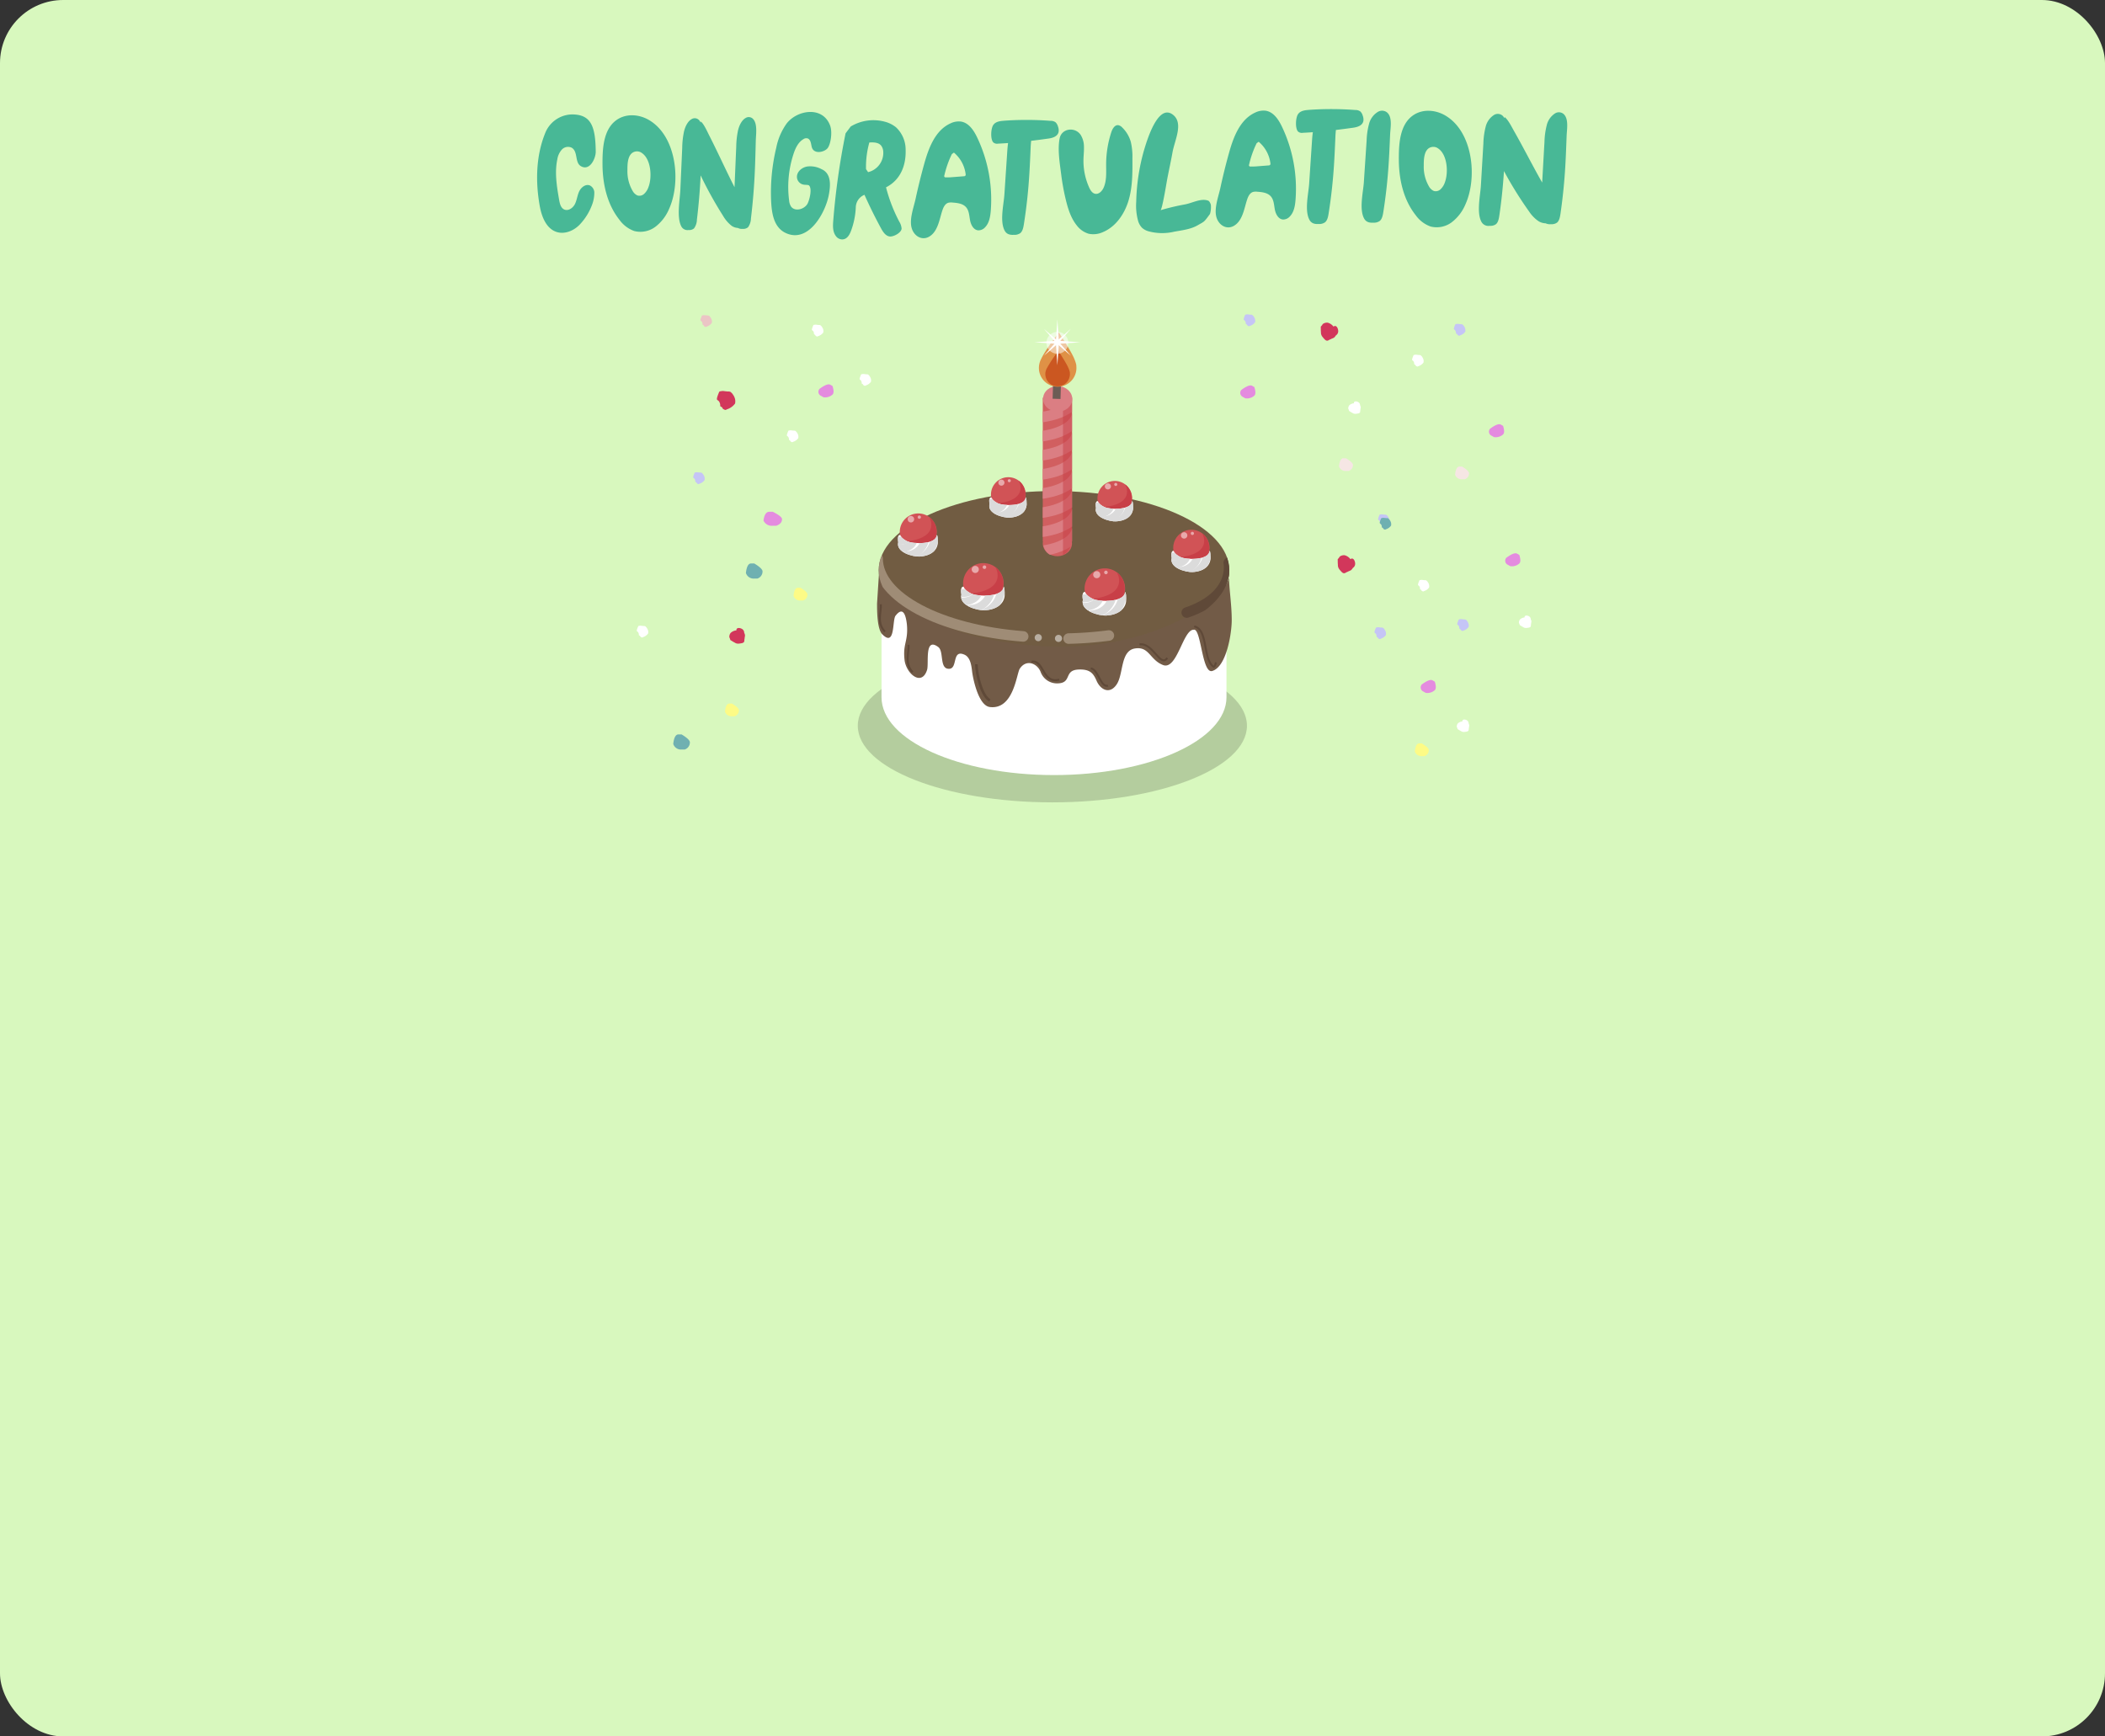 <svg xmlns="http://www.w3.org/2000/svg" xmlns:xlink="http://www.w3.org/1999/xlink" width="800" height="660" viewBox="0 0 800 660">
  <rect x="0" y="0" width="800" height="660" fill="#333333" stroke="none"/>
  <defs>
    <radialGradient id="radial-gradient" cx="0.5" cy="0.5" r="0.965" gradientTransform="translate(0.303) scale(0.394 1)" gradientUnits="objectBoundingBox">
      <stop offset="0.574" stop-color="#181415"/>
      <stop offset="0.798" stop-color="#181415"/>
      <stop offset="1" stop-color="#181415"/>
    </radialGradient>
    <clipPath id="clip-path">
      <path id="패스_297" data-name="패스 297" d="M637.726,3746.963s-.57,5.75-5.842,5.75-5.271-5.75-5.271-5.75v-54.522h11.114Z" transform="translate(-626.613 -3692.441)" fill="none"/>
    </clipPath>
    <clipPath id="clip-path-2">
      <path id="패스_308" data-name="패스 308" d="M562.171,3756.352s-.584-2.91.781-2.735c0,0,.2,1.172,2.54,2.345s11.137,1.367,11.333-2.345c0,0,.39-.2.39,2.735s-2.54,5.275-7.034,5.47C567.767,3761.927,561.194,3760.26,562.171,3756.352Z" transform="translate(-562.047 -3753.609)" fill="none"/>
    </clipPath>
    <clipPath id="clip-path-3">
      <path id="패스_318" data-name="패스 318" d="M590.326,3779.656s-.639-3.183.855-2.992c0,0,.213,1.281,2.778,2.564s12.183,1.5,12.4-2.564c0,0,.427-.215.427,2.992s-2.778,5.771-7.694,5.984C596.449,3785.755,589.258,3783.931,590.326,3779.656Z" transform="translate(-590.191 -3776.656)" fill="none"/>
    </clipPath>
    <clipPath id="clip-path-4">
      <path id="패스_328" data-name="패스 328" d="M644.47,3782s-.639-3.183.855-2.992c0,0,.213,1.282,2.779,2.565s12.183,1.5,12.4-2.565c0,0,.427-.214.427,2.992s-2.779,5.772-7.694,5.985C650.593,3788.095,643.4,3786.271,644.47,3782Z" transform="translate(-644.335 -3778.995)" fill="none"/>
    </clipPath>
    <clipPath id="clip-path-5">
      <path id="패스_338" data-name="패스 338" d="M684.063,3763.392s-.574-2.855.766-2.684c0,0,.193,1.15,2.492,2.3s10.928,1.341,11.119-2.3c0,0,.384-.191.384,2.684s-2.492,5.177-6.9,5.368C689.554,3768.863,683.1,3767.227,684.063,3763.392Z" transform="translate(-683.941 -3760.701)" fill="none"/>
    </clipPath>
    <clipPath id="clip-path-6">
      <path id="패스_348" data-name="패스 348" d="M602.864,3739.431s-.547-2.728.732-2.564c0,0,.183,1.1,2.381,2.2s10.442,1.283,10.624-2.2c0,0,.367-.183.367,2.564s-2.381,4.946-6.594,5.129C608.11,3744.659,601.948,3743.1,602.864,3739.431Z" transform="translate(-602.747 -3736.86)" fill="none"/>
    </clipPath>
    <clipPath id="clip-path-7">
      <path id="패스_358" data-name="패스 358" d="M650.323,3741.1s-.547-2.728.733-2.564c0,0,.183,1.1,2.381,2.2s10.442,1.282,10.624-2.2c0,0,.367-.184.367,2.564s-2.381,4.945-6.594,5.129C655.57,3746.33,649.407,3744.765,650.323,3741.1Z" transform="translate(-650.207 -3738.531)" fill="none"/>
    </clipPath>
    <clipPath id="clip-path-8">
      <path id="패스_368" data-name="패스 368" d="M686.733,3764.121c0,16.615-29.826,30.086-66.619,30.086s-66.618-13.47-66.618-30.086,29.826-30.085,66.618-30.085S686.733,3747.506,686.733,3764.121Z" transform="translate(-553.496 -3734.036)" fill="none"/>
    </clipPath>
  </defs>
  <g id="card1" transform="translate(-18 -457)">
    <rect id="사각형_3" data-name="사각형 3" width="800" height="660" rx="24" transform="translate(18 457)" fill="#d8f8be"/>
    <g id="그룹_177" data-name="그룹 177" transform="translate(-199.741 -3066.545)">
      <path id="패스_236" data-name="패스 236" d="M424.866,3574.686h0c-3.455,8.623-3.636,18.4-1.99,27.546.722,4.007,2.425,8.465,6.273,9.8,3.123,1.081,6.676-.4,8.95-2.8a22.076,22.076,0,0,0,4.791-7.86,13.133,13.133,0,0,0,.722-4.169,3.067,3.067,0,0,0-1.723-2.818c-1.581-.615-3.3.729-4.025,2.263s-.861,3.3-1.62,4.816-2.57,2.783-4.1,2.055c-1.267-.6-1.653-2.186-1.892-3.567-.889-5.126-1.776-10.4-.7-15.491a7.224,7.224,0,0,1,1.7-3.678,3.215,3.215,0,0,1,3.742-.743c2.507,1.457,1.112,5.628,3.507,7.023,3.431,2,5.675-3.026,5.647-5.511-.1-9.516-1.713-14.118-8.957-14.155A11.206,11.206,0,0,0,424.866,3574.686Z" transform="translate(0 -0.364)" fill="#48b896"/>
      <g id="그룹_168" data-name="그룹 168" transform="translate(446.719 3567.365)">
        <g id="그룹_167" data-name="그룹 167">
          <path id="패스_237" data-name="패스 237" d="M468.712,3569.517c-3.771-2.162-8.693-2.491-12.32.158-4.991,3.646-5.238,11.125-5.213,16.727.034,7.454,1.728,15.2,6.458,21.143a11.828,11.828,0,0,0,5.606,4.24,9.5,9.5,0,0,0,8.093-1.658,16.629,16.629,0,0,0,5.138-6.724C481.111,3593.207,479.379,3575.631,468.712,3569.517Zm-.058,25.556a6.336,6.336,0,0,1-1.625,2.56,2.609,2.609,0,0,1-2.56.632,3.9,3.9,0,0,1-1.774-1.615h0a14.841,14.841,0,0,1-2.042-8.052c-.009-2.134.07-4.982,1.648-6.371a3.107,3.107,0,0,1,3.9-.06C469.573,3584.5,470.121,3591.19,468.655,3595.073Z" transform="translate(-451.178 -3567.792)" fill="#48b896"/>
        </g>
      </g>
      <path id="패스_238" data-name="패스 238" d="M532.676,3570.655a23.542,23.542,0,0,0-3.98,9.268,72.846,72.846,0,0,0-1.959,19.885c.206,4.578.828,10.238,5.5,12.466,8.64,4.122,15.144-7.578,16.435-14.423.651-3.453,1.1-8.169-2.812-9.835a9.066,9.066,0,0,0-5.214-1.008c-2.013.256-4,1.8-4.088,3.825a3.033,3.033,0,0,0,2.544,3.083c.465.134,1.729.009,2.055.32,1.31,1.262.092,5.847-.644,7.053-1.3,2.133-4.839,2.964-6.235.892a5.284,5.284,0,0,1-.7-2.32,40.281,40.281,0,0,1,1.653-17.511c.722-2.214,1.762-4.515,3.767-5.7a1.865,1.865,0,0,1,1.785-.24c1.034.566,1.112,1.95,1.379,3.1.724,3.108,4.976,2.07,6.123.462s1.794-6.045.891-8.493C546.408,3563.972,536.748,3565.452,532.676,3570.655Z" transform="translate(-15.946 -0.198)" fill="#48b896"/>
      <g id="그룹_170" data-name="그룹 170" transform="translate(534.325 3569.222)">
        <g id="그룹_169" data-name="그룹 169">
          <path id="패스_239" data-name="패스 239" d="M580.57,3611.137a5.825,5.825,0,0,0-.888-2.6,60.119,60.119,0,0,1-5.029-13.036c.146-.075.293-.146.436-.225,5.1-2.81,7.213-8.135,7.017-14.078a11.625,11.625,0,0,0-3.607-8.462,11.115,11.115,0,0,0-4.276-2.164,16.7,16.7,0,0,0-12.978,1.807l-1.96,2.6a274.705,274.705,0,0,0-4.683,33.14c-.156,2.025-.276,4.165.959,5.865a3.031,3.031,0,0,0,2.383,1.325c1.9.019,2.871-1.78,3.474-3.426a29.279,29.279,0,0,0,1.748-8.848,5.234,5.234,0,0,1,3.3-4.687q2.889,6.475,6.266,12.691c.759,1.391,1.73,2.913,3.261,3.14C577.494,3614.4,580.576,3612.718,580.57,3611.137Zm-12.729-21.4-.789-1.143a34.35,34.35,0,0,1,1.26-10.132c1.593-.084,3.412-.075,4.457,1.154a4.079,4.079,0,0,1,.832,2.3A7.546,7.546,0,0,1,567.841,3589.738Z" transform="translate(-554.506 -3569.981)" fill="#48b896"/>
        </g>
      </g>
      <g id="그룹_172" data-name="그룹 172" transform="translate(563.937 3569.685)">
        <g id="그룹_171" data-name="그룹 171" transform="translate(0)">
          <path id="패스_240" data-name="패스 240" d="M619.781,3604.43a54.835,54.835,0,0,0-5.182-27.809c-1.285-2.687-3.173-5.548-6.126-6.027a7.107,7.107,0,0,0-4.03.7c-5.767,2.624-8.268,9.3-9.96,15.377h0q-1.833,6.59-3.279,13.278c-.743,3.434-2.667,8.281-1.284,11.719,1.077,2.675,3.867,4.191,6.5,2.631,3.315-1.964,3.859-6.685,4.973-9.983.4-1.195,1.039-2.5,2.253-2.862a4.384,4.384,0,0,1,1.579-.078c1.848.133,3.893.358,5.129,1.733,1.179,1.314,1.229,3.238,1.545,4.969s1.3,3.681,3.057,3.856a3.4,3.4,0,0,0,2.684-1.181C619.209,3609.106,619.6,3606.693,619.781,3604.43Zm-9.692-13.227a.846.846,0,0,1-.551.178l-4.012.311a21.774,21.774,0,0,1-2.823.1.5.5,0,0,1-.57-.716,37.1,37.1,0,0,1,2.861-8.126l.777-.564a12.737,12.737,0,0,1,4.448,8.136A.817.817,0,0,1,610.089,3591.2Z" transform="translate(-589.432 -3570.527)" fill="#48b896"/>
        </g>
      </g>
      <path id="패스_241" data-name="패스 241" d="M658.387,3600.611h0c.826,3.4,1.9,6.84,4.059,9.587a8.871,8.871,0,0,0,4.578,3.28,8.664,8.664,0,0,0,5.429-.6c4.922-2.048,8.251-6.914,9.777-12.054s1.5-10.6,1.457-15.964a24.3,24.3,0,0,0-.593-6.221,12.2,12.2,0,0,0-3.294-5.549,2.751,2.751,0,0,0-1.475-.862c-1.347-.17-2.228,1.359-2.655,2.658a39.448,39.448,0,0,0-1.964,11.982c-.024,3.052.284,6.239-.926,9.037-.585,1.353-1.855,2.694-3.288,2.384-1.106-.238-1.78-1.352-2.246-2.391a24.764,24.764,0,0,1-2.156-10.763c.042-1.578.235-3.152.182-4.73a8.457,8.457,0,0,0-1.255-4.5c-2.126-3.132-7.186-2.52-7.974,1.3-.875,4.245.058,9.572.585,13.8A85.484,85.484,0,0,0,658.387,3600.611Z" transform="translate(-35.577 -1.099)" fill="#48b896"/>
      <path id="패스_242" data-name="패스 242" d="M690.417,3600.461h0a21.846,21.846,0,0,0,.7,7.227,6.27,6.27,0,0,0,1.506,2.67,6.089,6.089,0,0,0,2.343,1.3,19.813,19.813,0,0,0,9.827.2c2.99-.555,6.288-.9,8.957-2.44s2.316-1.051,4.7-4.316a9.008,9.008,0,0,0,.335-3.441c-.094-.5-.543-1.439-1.007-1.612-2.72-1.007-5.865.843-8.764,1.411a88.856,88.856,0,0,0-9.368,2.216c.627-.205,2.243-10.1,2.417-11.081.565-3.158,1.523-7.4,2.141-10.9.818-4.641,4.349-11.207.076-14.379-5.667-4.209-9.837,10.01-10.9,13.565A76.821,76.821,0,0,0,690.417,3600.461Z" transform="translate(-40.858 -0.235)" fill="#48b896"/>
      <g id="그룹_174" data-name="그룹 174" transform="translate(679.761 3565.565)">
        <g id="그룹_173" data-name="그룹 173">
          <path id="패스_243" data-name="패스 243" d="M756.392,3599.573a54.828,54.828,0,0,0-5.182-27.809c-1.284-2.687-3.173-5.548-6.126-6.027a7.116,7.116,0,0,0-4.03.7c-5.766,2.624-8.268,9.3-9.959,15.377h0q-1.834,6.59-3.28,13.278c-.742,3.434-2.667,8.282-1.284,11.719,1.077,2.675,3.867,4.191,6.5,2.631,3.315-1.964,3.859-6.685,4.973-9.983.4-1.195,1.039-2.5,2.253-2.861a4.378,4.378,0,0,1,1.579-.078c1.848.132,3.893.358,5.129,1.733,1.179,1.313,1.229,3.238,1.545,4.969s1.3,3.681,3.057,3.856a3.4,3.4,0,0,0,2.684-1.181C755.821,3604.248,756.214,3601.834,756.392,3599.573Zm-9.692-13.227a.845.845,0,0,1-.55.178l-4.013.311a21.861,21.861,0,0,1-2.823.1.5.5,0,0,1-.57-.716,37.081,37.081,0,0,1,2.861-8.126l.778-.564a12.737,12.737,0,0,1,4.448,8.136A.816.816,0,0,1,746.7,3586.345Z" transform="translate(-726.044 -3565.668)" fill="#48b896"/>
        </g>
      </g>
      <path id="패스_244" data-name="패스 244" d="M792.5,3606.869c.577.973,1.6,1.542,3.346,1.426a3.878,3.878,0,0,0,2.493-.644c.888-.739,1.162-2.118,1.362-3.38.953-6.025,1.628-12.117,2.024-18.241.242-3.743.4-7.5.562-11.247.112-2.609,1-6.708-1.291-8.486a3.071,3.071,0,0,0-3.217-.2,7.487,7.487,0,0,0-3.5,4.655,27.175,27.175,0,0,0-.92,6.319q-.529,7.942-1.057,15.883C792.041,3596.814,790.425,3603.375,792.5,3606.869Z" transform="translate(-56.235 -0.114)" fill="#48b896"/>
      <path id="패스_245" data-name="패스 245" d="M787.389,3567.46a3.421,3.421,0,0,0-.928-1.573,3.122,3.122,0,0,0-1.9-.532,120.215,120.215,0,0,0-17.039-.089c-1.552.139-3.7.14-4.732,1.708-.9,1.368-1.095,5.261-.018,6.526h0a2.158,2.158,0,0,0,1.844.523c1.276-.058,2.551-.137,3.825-.228-.174,1.207-.26,2.438-.342,3.662q-.528,7.941-1.056,15.883c-.257,3.861-1.873,10.422.2,13.917.577.972,1.6,1.541,3.346,1.426a3.877,3.877,0,0,0,2.493-.645c.887-.738,1.162-2.117,1.362-3.379q1.431-9.038,2.025-18.242c.242-3.743.4-7.5.562-11.247.029-.664.108-1.425.171-2.219q3.321-.4,6.633-.87c1.589-.226,3.528-.819,3.826-2.624A4.194,4.194,0,0,0,787.389,3567.46Z" transform="translate(-51.758 0)" fill="#48b896"/>
      <path id="패스_246" data-name="패스 246" d="M876.11,3567.011a2.763,2.763,0,0,0-3.034-.213,7.368,7.368,0,0,0-3.285,4.641,28.626,28.626,0,0,0-.845,6.313c-.279,4.725-.6,10.678-.874,15.4-3.7-6.483-6.986-13.081-10.688-19.566-.88-1.542-2.175-4.241-3.552-5.3l-.115.377a3.38,3.38,0,0,0-.828-1.04,2.762,2.762,0,0,0-3.034-.212,7.367,7.367,0,0,0-3.285,4.64,28.579,28.579,0,0,0-.844,6.314q-.469,7.937-.938,15.875c-.228,3.859-1.727,10.412.241,13.915a3.03,3.03,0,0,0,3.161,1.438,3.48,3.48,0,0,0,2.349-.636c.834-.734,1.088-2.112,1.272-3.374q1.212-8.329,1.743-16.8a141.258,141.258,0,0,0,9.534,15.346,13.47,13.47,0,0,0,3.583,3.7,5.453,5.453,0,0,0,2.712.816,3.872,3.872,0,0,0,2.03.335,3.483,3.483,0,0,0,2.349-.636c.834-.734,1.088-2.113,1.272-3.374.877-6.021,1.491-12.109,1.841-18.229.214-3.742.35-7.492.488-11.242C877.456,3572.892,878.279,3568.8,876.11,3567.011Z" transform="translate(-64.234 -0.221)" fill="#48b896"/>
      <g id="그룹_176" data-name="그룹 176" transform="translate(749.363 3565.649)">
        <g id="그룹_175" data-name="그룹 175">
          <path id="패스_247" data-name="패스 247" d="M825.67,3567.493c-3.771-2.162-8.693-2.491-12.32.158-4.991,3.646-5.238,11.125-5.213,16.726.034,7.453,1.728,15.205,6.458,21.143a11.822,11.822,0,0,0,5.606,4.24,9.5,9.5,0,0,0,8.094-1.657,16.635,16.635,0,0,0,5.137-6.725C838.069,3591.184,836.336,3573.607,825.67,3567.493Zm-.059,25.556a6.339,6.339,0,0,1-1.625,2.561,2.615,2.615,0,0,1-2.56.632,3.9,3.9,0,0,1-1.773-1.615h0a14.831,14.831,0,0,1-2.042-8.052c-.008-2.133.07-4.982,1.648-6.371a3.107,3.107,0,0,1,3.9-.06C826.531,3582.472,827.079,3589.166,825.612,3593.049Z" transform="translate(-808.136 -3565.768)" fill="#48b896"/>
        </g>
      </g>
      <path id="패스_248" data-name="패스 248" d="M513.465,3569.179a2.221,2.221,0,0,0-2.684-.236c-1.4.78-2.366,2.617-2.87,4.613a31.871,31.871,0,0,0-.7,6.3c-.211,4.72-.445,10.667-.656,15.388-3.322-6.509-6.277-13.129-9.6-19.637-.79-1.549-1.956-4.256-3.182-5.324l-.1.375a3.431,3.431,0,0,0-.74-1.045,2.221,2.221,0,0,0-2.684-.236c-1.4.78-2.366,2.618-2.87,4.613a31.932,31.932,0,0,0-.7,6.3q-.354,7.93-.708,15.86c-.172,3.856-1.448,10.395.319,13.91a2.636,2.636,0,0,0,2.806,1.462,2.787,2.787,0,0,0,2.071-.617,5.94,5.94,0,0,0,1.1-3.363q1.01-8.316,1.414-16.783a148.026,148.026,0,0,0,8.546,15.41,13.179,13.179,0,0,0,3.2,3.727,4.5,4.5,0,0,0,2.4.836,3.107,3.107,0,0,0,1.8.35,2.789,2.789,0,0,0,2.072-.617,5.94,5.94,0,0,0,1.1-3.363q1.094-9.017,1.489-18.207c.161-3.738.253-7.485.347-11.233C514.7,3575.067,515.4,3570.98,513.465,3569.179Z" transform="translate(-9.662 -0.55)" fill="#48b896"/>
      <path id="패스_249" data-name="패스 249" d="M650.778,3572.318a3.422,3.422,0,0,0-.928-1.574,3.122,3.122,0,0,0-1.9-.531,120.179,120.179,0,0,0-17.039-.089c-1.552.139-3.7.14-4.732,1.708-.9,1.367-1.095,5.261-.018,6.526h0a2.155,2.155,0,0,0,1.844.523c1.276-.058,2.551-.137,3.825-.228-.174,1.207-.26,2.438-.342,3.662q-.528,7.941-1.056,15.883c-.257,3.861-1.873,10.423.2,13.917.577.972,1.6,1.541,3.346,1.426a3.877,3.877,0,0,0,2.493-.645c.887-.738,1.162-2.117,1.362-3.379.954-6.026,1.629-12.117,2.025-18.241.242-3.744.4-7.5.562-11.248.029-.664.107-1.424.171-2.219q3.321-.4,6.633-.87c1.589-.225,3.528-.819,3.825-2.624A4.194,4.194,0,0,0,650.778,3572.318Z" transform="translate(-30.972 -0.739)" fill="#48b896"/>
    </g>
    <g id="그룹_243" data-name="그룹 243" transform="translate(-196.845 -3078.789)">
      <g id="L" transform="translate(12)">
        <g id="그룹_178" data-name="그룹 178" transform="translate(513.896 3681.884)">
          <path id="패스_250" data-name="패스 250" d="M531.144,3690.386a4.165,4.165,0,0,1-3.436.985l-.839-.483a1.708,1.708,0,0,1-.652-2.681q3-2.225,4.116-1.581l.839.482Q531.98,3689.654,531.144,3690.386Z" transform="translate(-525.828 -3686.482)" fill="#e48bdf"/>
        </g>
        <g id="그룹_179" data-name="그룹 179" transform="translate(475.291 3684.396)">
          <path id="패스_251" data-name="패스 251" d="M484.154,3689.575a3.475,3.475,0,0,0,.584.048,2.071,2.071,0,0,1,1.07.2c.131.131.228.228.292.292l.292.292a.953.953,0,0,1,.243.341.949.949,0,0,0,.243.34,6.14,6.14,0,0,1,.535,1.216,4.007,4.007,0,0,1,.049,1.9,6.1,6.1,0,0,1-3.213,2.238.6.6,0,0,1-.437.193,1.655,1.655,0,0,1-.731-.292q-.193,0-.389-.39a.93.93,0,0,0-.439-.485,1.3,1.3,0,0,1-.437-.293,2.68,2.68,0,0,0-.585-1.946c-.453-.325-.681-.551-.681-.681a4.638,4.638,0,0,1,.293-1.266,12.858,12.858,0,0,1,.68-1.654,6.7,6.7,0,0,1,1.266-.194,4.519,4.519,0,0,1,.876.1A2.95,2.95,0,0,1,484.154,3689.575Z" transform="translate(-480.552 -3689.429)" fill="#d2375b"/>
        </g>
        <g id="그룹_180" data-name="그룹 180" transform="translate(501.885 3699.346)">
          <path id="패스_252" data-name="패스 252" d="M514,3707.054a2.218,2.218,0,0,0,.366.03,1.306,1.306,0,0,1,.672.122l.182.183.183.183a.6.6,0,0,1,.153.213.6.6,0,0,0,.152.214,3.835,3.835,0,0,1,.337.762,2.521,2.521,0,0,1,.031,1.191,3.818,3.818,0,0,1-2.015,1.4.374.374,0,0,1-.275.122,1.038,1.038,0,0,1-.458-.183c-.081,0-.162-.081-.244-.244a.588.588,0,0,0-.275-.3.821.821,0,0,1-.274-.183,1.682,1.682,0,0,0-.367-1.221c-.284-.2-.427-.345-.427-.427a2.9,2.9,0,0,1,.184-.794,8.1,8.1,0,0,1,.426-1.038,4.166,4.166,0,0,1,.794-.122,2.832,2.832,0,0,1,.549.062A1.781,1.781,0,0,1,514,3707.054Z" transform="translate(-511.742 -3706.961)" fill="#fff"/>
        </g>
        <g id="그룹_181" data-name="그룹 181" transform="translate(511.394 3659.188)">
          <path id="패스_253" data-name="패스 253" d="M525.153,3659.956a2.178,2.178,0,0,0,.367.03,1.3,1.3,0,0,1,.671.122c.083.082.142.144.183.183l.183.183a.583.583,0,0,1,.152.214.621.621,0,0,0,.153.213,3.774,3.774,0,0,1,.336.763,2.5,2.5,0,0,1,.031,1.19,3.817,3.817,0,0,1-2.015,1.4.376.376,0,0,1-.274.122,1.036,1.036,0,0,1-.458-.184c-.081,0-.163-.081-.245-.245a.587.587,0,0,0-.275-.3.816.816,0,0,1-.275-.183,1.681,1.681,0,0,0-.367-1.22c-.284-.2-.427-.346-.427-.428a2.924,2.924,0,0,1,.183-.794,8.061,8.061,0,0,1,.427-1.038,4.221,4.221,0,0,1,.794-.122,2.8,2.8,0,0,1,.549.061A1.921,1.921,0,0,1,525.153,3659.956Z" transform="translate(-522.894 -3659.864)" fill="#fff"/>
        </g>
        <g id="그룹_182" data-name="그룹 182" transform="translate(466.281 3715.281)">
          <path id="패스_254" data-name="패스 254" d="M472.245,3725.742a2.094,2.094,0,0,0,.366.03,1.307,1.307,0,0,1,.672.123l.183.183.182.183a.588.588,0,0,1,.153.214.59.59,0,0,0,.153.213,3.9,3.9,0,0,1,.336.763,2.521,2.521,0,0,1,.031,1.191,3.823,3.823,0,0,1-2.015,1.4.376.376,0,0,1-.275.122,1.038,1.038,0,0,1-.458-.183c-.081,0-.162-.081-.244-.244a.589.589,0,0,0-.275-.305.807.807,0,0,1-.274-.182,1.679,1.679,0,0,0-.367-1.221c-.284-.2-.427-.345-.427-.427a2.9,2.9,0,0,1,.184-.794,8.222,8.222,0,0,1,.426-1.038,4.212,4.212,0,0,1,.795-.122,2.867,2.867,0,0,1,.548.061A1.907,1.907,0,0,1,472.245,3725.742Z" transform="translate(-469.986 -3725.65)" fill="#c5c5f6"/>
        </g>
        <g id="그룹_183" data-name="그룹 183" transform="translate(529.531 3677.933)">
          <path id="패스_255" data-name="패스 255" d="M546.413,3681.94a2.114,2.114,0,0,0,.365.03,1.288,1.288,0,0,1,.668.122l.182.182.183.182a.629.629,0,0,1,.152.213.576.576,0,0,0,.152.212,3.859,3.859,0,0,1,.334.759,2.523,2.523,0,0,1,.031,1.186,3.8,3.8,0,0,1-2.006,1.4.371.371,0,0,1-.273.121,1.041,1.041,0,0,1-.455-.182c-.081,0-.161-.081-.243-.243a.587.587,0,0,0-.274-.3.813.813,0,0,1-.273-.182,1.678,1.678,0,0,0-.365-1.215c-.282-.2-.425-.344-.425-.426a2.909,2.909,0,0,1,.182-.79,8.14,8.14,0,0,1,.425-1.032,4.2,4.2,0,0,1,.79-.121,2.9,2.9,0,0,1,.547.06A1.987,1.987,0,0,1,546.413,3681.94Z" transform="translate(-544.166 -3681.849)" fill="#fff"/>
        </g>
        <g id="그룹_184" data-name="그룹 184" transform="translate(444.844 3773.603)">
          <path id="패스_256" data-name="패스 256" d="M447.092,3794.142a2.059,2.059,0,0,0,.364.031,1.306,1.306,0,0,1,.668.121l.182.183c.041.041.1.1.183.181a.63.63,0,0,1,.152.213.577.577,0,0,0,.152.212,3.956,3.956,0,0,1,.334.759,2.514,2.514,0,0,1,.03,1.186,3.8,3.8,0,0,1-2.005,1.4.371.371,0,0,1-.273.122,1.052,1.052,0,0,1-.456-.182c-.08,0-.16-.081-.242-.243a.591.591,0,0,0-.274-.3.8.8,0,0,1-.274-.182,1.674,1.674,0,0,0-.364-1.214c-.282-.2-.425-.345-.425-.427a2.92,2.92,0,0,1,.182-.79,8.063,8.063,0,0,1,.425-1.031,4.171,4.171,0,0,1,.79-.122,2.9,2.9,0,0,1,.547.061A1.993,1.993,0,0,1,447.092,3794.142Z" transform="translate(-444.844 -3794.051)" fill="#fff"/>
        </g>
        <g id="그룹_185" data-name="그룹 185" transform="translate(469.042 3655.569)">
          <path id="패스_257" data-name="패스 257" d="M475.471,3655.711a2.106,2.106,0,0,0,.364.031,1.3,1.3,0,0,1,.668.121l.182.182.184.182a.625.625,0,0,1,.152.213.573.573,0,0,0,.152.212,3.9,3.9,0,0,1,.333.759,2.5,2.5,0,0,1,.031,1.186,3.8,3.8,0,0,1-2.005,1.4.372.372,0,0,1-.274.122,1.044,1.044,0,0,1-.455-.183c-.08,0-.161-.08-.243-.243a.586.586,0,0,0-.273-.3.807.807,0,0,1-.274-.182,1.674,1.674,0,0,0-.364-1.214c-.282-.2-.425-.345-.425-.427a2.921,2.921,0,0,1,.182-.79,7.959,7.959,0,0,1,.425-1.032,4.159,4.159,0,0,1,.79-.122,2.9,2.9,0,0,1,.547.06A2,2,0,0,1,475.471,3655.711Z" transform="translate(-473.223 -3655.62)" fill="#ebc5c5"/>
        </g>
        <g id="그룹_186" data-name="그룹 186" transform="translate(480.025 3774.484)">
          <path id="패스_258" data-name="패스 258" d="M488.779,3795.994a1.04,1.04,0,0,1,.03-.243,1.021,1.021,0,0,0,.031-.243.869.869,0,0,1,.273-.273.536.536,0,0,1,.213-.091.685.685,0,0,1,.3-.061,2.571,2.571,0,0,1,1.4.425,1.663,1.663,0,0,1,.729,1.4c.041.081.082.163.121.243a.537.537,0,0,1,.061.243,1.563,1.563,0,0,1,.09.212.481.481,0,0,1,.031.152,3.7,3.7,0,0,1-.031.486,3.834,3.834,0,0,1-.09.486,2.769,2.769,0,0,1-.061.546,3.214,3.214,0,0,0-.061.607q0,.789-.972.972a8.684,8.684,0,0,1-1.336.182,2.663,2.663,0,0,1-.7-.091,2.448,2.448,0,0,1-.7-.334c-.244-.121-.5-.263-.761-.425l-.881-.546a.992.992,0,0,0-.061-.3c-.039-.121-.08-.243-.121-.364l-.122-.243a.55.55,0,0,1-.061-.243,2.389,2.389,0,0,1,.516-1.548A3.641,3.641,0,0,1,488.779,3795.994Z" transform="translate(-486.105 -3795.084)" fill="#d2375b"/>
        </g>
        <g id="그룹_187" data-name="그룹 187" transform="translate(486.326 3749.949)">
          <path id="패스_259" data-name="패스 259" d="M499.815,3769.336a2.822,2.822,0,0,1-1.975,2.723h-1.185a3.071,3.071,0,0,1-3.16-2.118q.394-3.632,1.975-3.632h1.185Q499.815,3768.22,499.815,3769.336Z" transform="translate(-493.495 -3766.309)" fill="#6fb0b1"/>
        </g>
        <g id="그룹_188" data-name="그룹 188" transform="translate(458.711 3814.926)">
          <path id="패스_260" data-name="패스 260" d="M467.427,3845.541a2.822,2.822,0,0,1-1.975,2.724h-1.185a3.071,3.071,0,0,1-3.16-2.118q.4-3.632,1.976-3.633h1.184Q467.427,3844.426,467.427,3845.541Z" transform="translate(-461.107 -3842.514)" fill="#6fb0b1"/>
        </g>
        <g id="그룹_190" data-name="그룹 190" transform="translate(504.412 3759.196)">
          <g id="그룹_189" data-name="그룹 189">
            <path id="패스_261" data-name="패스 261" d="M520.012,3779.695a2.368,2.368,0,0,1-1.658,2.287h-.995a2.578,2.578,0,0,1-2.653-1.778q.331-3.05,1.658-3.05h.995Q520.012,3778.759,520.012,3779.695Z" transform="translate(-514.706 -3777.154)" fill="#fdfb86"/>
          </g>
        </g>
        <g id="그룹_192" data-name="그룹 192" transform="translate(478.367 3803.209)">
          <g id="그룹_191" data-name="그룹 191">
            <path id="패스_262" data-name="패스 262" d="M489.466,3831.314a2.37,2.37,0,0,1-1.658,2.287h-.994a2.58,2.58,0,0,1-2.653-1.779q.331-3.049,1.658-3.049h1Q489.466,3830.378,489.466,3831.314Z" transform="translate(-484.16 -3828.774)" fill="#fdfb86"/>
          </g>
        </g>
        <g id="그룹_193" data-name="그룹 193" transform="translate(493.015 3730.313)">
          <path id="패스_263" data-name="패스 263" d="M508.373,3746.077q0,1.748-2.2,2.517h-1.319a3.465,3.465,0,0,1-3.517-1.958q.44-3.356,2.2-3.356h1.318Q508.375,3745.047,508.373,3746.077Z" transform="translate(-501.339 -3743.281)" fill="#e48bdf"/>
        </g>
      </g>
      <g id="r" transform="translate(12)">
        <g id="그룹_194" data-name="그룹 194" transform="translate(741.746 3756.199)">
          <path id="패스_264" data-name="패스 264" d="M795.249,3773.729a2.185,2.185,0,0,0,.356.029,1.269,1.269,0,0,1,.652.118l.178.178.178.178a.584.584,0,0,1,.148.207.58.58,0,0,0,.148.208,3.675,3.675,0,0,1,.327.742,2.452,2.452,0,0,1,.03,1.158,3.718,3.718,0,0,1-1.96,1.365.365.365,0,0,1-.267.119,1.01,1.01,0,0,1-.445-.178c-.078,0-.158-.079-.237-.238a.571.571,0,0,0-.268-.3.8.8,0,0,1-.267-.178,1.634,1.634,0,0,0-.357-1.187c-.276-.2-.415-.336-.415-.415a2.848,2.848,0,0,1,.178-.772,7.909,7.909,0,0,1,.415-1.009,4.048,4.048,0,0,1,.773-.119,2.712,2.712,0,0,1,.534.06A1.791,1.791,0,0,1,795.249,3773.729Z" transform="translate(-793.053 -3773.64)" fill="#fff"/>
        </g>
        <g id="그룹_195" data-name="그룹 195" transform="translate(726.584 3731.292)">
          <path id="패스_265" data-name="패스 265" d="M777.468,3744.517a2.072,2.072,0,0,0,.356.029,1.268,1.268,0,0,1,.653.119l.178.178.178.178a.56.56,0,0,1,.147.207.6.6,0,0,0,.148.208,3.719,3.719,0,0,1,.327.742,2.452,2.452,0,0,1,.03,1.158,3.722,3.722,0,0,1-1.959,1.365.367.367,0,0,1-.267.118,1.013,1.013,0,0,1-.445-.177c-.079,0-.158-.079-.238-.239a.568.568,0,0,0-.267-.3.8.8,0,0,1-.267-.178,1.635,1.635,0,0,0-.356-1.187c-.276-.2-.416-.336-.416-.416a2.813,2.813,0,0,1,.179-.772,7.891,7.891,0,0,1,.414-1.009,4.134,4.134,0,0,1,.773-.118,2.736,2.736,0,0,1,.534.059A1.873,1.873,0,0,1,777.468,3744.517Z" transform="translate(-775.271 -3744.428)" fill="#c5c5f6"/>
        </g>
        <g id="그룹_196" data-name="그룹 196" transform="translate(739.505 3670.599)">
          <path id="패스_266" data-name="패스 266" d="M792.685,3673.339a2.192,2.192,0,0,0,.366.03,1.31,1.31,0,0,1,.672.123c.082.082.142.143.183.183l.182.183a.59.59,0,0,1,.153.214.594.594,0,0,0,.153.213,3.86,3.86,0,0,1,.336.763,2.519,2.519,0,0,1,.031,1.19,3.825,3.825,0,0,1-2.015,1.4.376.376,0,0,1-.275.122,1.038,1.038,0,0,1-.458-.183c-.081,0-.162-.081-.244-.245a.585.585,0,0,0-.275-.3.825.825,0,0,1-.274-.183,1.678,1.678,0,0,0-.367-1.22c-.284-.2-.427-.346-.427-.428a2.9,2.9,0,0,1,.184-.794,8.218,8.218,0,0,1,.426-1.038,4.211,4.211,0,0,1,.795-.122,2.874,2.874,0,0,1,.549.061A1.908,1.908,0,0,1,792.685,3673.339Z" transform="translate(-790.425 -3673.247)" fill="#fff"/>
        </g>
        <g id="그룹_197" data-name="그룹 197" transform="translate(675.501 3655.275)">
          <path id="패스_267" data-name="패스 267" d="M717.62,3655.367a2.211,2.211,0,0,0,.366.03,1.3,1.3,0,0,1,.672.123c.082.082.142.143.182.182l.183.183a.6.6,0,0,1,.153.214.6.6,0,0,0,.152.213,3.824,3.824,0,0,1,.337.763,2.519,2.519,0,0,1,.031,1.19,3.825,3.825,0,0,1-2.015,1.4.378.378,0,0,1-.275.122,1.041,1.041,0,0,1-.458-.183c-.081,0-.162-.081-.245-.245a.588.588,0,0,0-.275-.3.829.829,0,0,1-.275-.184,1.679,1.679,0,0,0-.367-1.22c-.284-.2-.427-.345-.427-.428a2.9,2.9,0,0,1,.184-.794,7.972,7.972,0,0,1,.426-1.038,4.216,4.216,0,0,1,.794-.122,2.886,2.886,0,0,1,.549.061A1.921,1.921,0,0,1,717.62,3655.367Z" transform="translate(-715.36 -3655.275)" fill="#c5c5f6"/>
        </g>
        <g id="그룹_198" data-name="그룹 198" transform="translate(725.2 3774.193)">
          <path id="패스_268" data-name="패스 268" d="M775.907,3794.834a2.1,2.1,0,0,0,.366.03,1.3,1.3,0,0,1,.672.123c.082.082.142.143.183.183l.182.183a.6.6,0,0,1,.153.214.607.607,0,0,0,.153.214,3.787,3.787,0,0,1,.336.762,2.511,2.511,0,0,1,.031,1.191,3.822,3.822,0,0,1-2.015,1.4.376.376,0,0,1-.275.122,1.036,1.036,0,0,1-.458-.183c-.081,0-.162-.081-.244-.244a.588.588,0,0,0-.275-.305.8.8,0,0,1-.274-.182,1.686,1.686,0,0,0-.367-1.221c-.285-.2-.428-.345-.428-.427a2.906,2.906,0,0,1,.184-.794,8.207,8.207,0,0,1,.426-1.038,4.193,4.193,0,0,1,.795-.121,2.8,2.8,0,0,1,.549.062A1.891,1.891,0,0,1,775.907,3794.834Z" transform="translate(-773.648 -3794.743)" fill="#c5c5f6"/>
        </g>
        <g id="그룹_199" data-name="그룹 199" transform="translate(756.664 3771.1)">
          <path id="패스_269" data-name="패스 269" d="M812.808,3791.208a2.176,2.176,0,0,0,.366.03,1.3,1.3,0,0,1,.672.123c.082.082.142.143.183.182l.182.184a.591.591,0,0,1,.153.214.6.6,0,0,0,.153.213,3.764,3.764,0,0,1,.336.763,2.5,2.5,0,0,1,.031,1.19,3.821,3.821,0,0,1-2.015,1.4.376.376,0,0,1-.275.122,1.032,1.032,0,0,1-.458-.183c-.081,0-.162-.081-.244-.244a.583.583,0,0,0-.275-.3.823.823,0,0,1-.274-.183,1.684,1.684,0,0,0-.367-1.22c-.285-.2-.428-.345-.428-.428a2.894,2.894,0,0,1,.184-.794,8.189,8.189,0,0,1,.426-1.038,4.247,4.247,0,0,1,.795-.122,2.784,2.784,0,0,1,.549.062A1.9,1.9,0,0,1,812.808,3791.208Z" transform="translate(-810.549 -3791.115)" fill="#c5c5f6"/>
        </g>
        <g id="그룹_200" data-name="그룹 200" transform="translate(755.383 3658.888)">
          <path id="패스_270" data-name="패스 270" d="M811.3,3659.6a2.126,2.126,0,0,0,.367.03,1.3,1.3,0,0,1,.671.123l.183.183.183.183a.58.58,0,0,1,.152.213.621.621,0,0,0,.153.214,3.8,3.8,0,0,1,.336.762,2.5,2.5,0,0,1,.031,1.191,3.819,3.819,0,0,1-2.015,1.4.376.376,0,0,1-.274.122,1.032,1.032,0,0,1-.458-.184c-.081,0-.163-.081-.245-.244a.589.589,0,0,0-.275-.305.8.8,0,0,1-.275-.182,1.686,1.686,0,0,0-.367-1.221c-.284-.2-.427-.345-.427-.427a2.932,2.932,0,0,1,.183-.794,8.085,8.085,0,0,1,.427-1.038,4.217,4.217,0,0,1,.794-.121,2.816,2.816,0,0,1,.549.061A1.887,1.887,0,0,1,811.3,3659.6Z" transform="translate(-809.046 -3659.513)" fill="#c5c5f6"/>
        </g>
        <g id="그룹_201" data-name="그룹 201" transform="translate(704.796 3658.422)">
          <path id="패스_271" data-name="패스 271" d="M754.545,3660.453a1.165,1.165,0,0,1,.246-.116,1.127,1.127,0,0,0,.248-.117,1,1,0,0,1,.422.093.6.6,0,0,1,.213.146.757.757,0,0,1,.24.25,2.872,2.872,0,0,1,.437,1.574,1.86,1.86,0,0,1-.88,1.527c-.053.087-.1.175-.157.26a.607.607,0,0,1-.193.2,1.854,1.854,0,0,1-.147.213.53.53,0,0,1-.124.12,4.065,4.065,0,0,1-.478.262,4.353,4.353,0,0,1-.512.207,3.122,3.122,0,0,1-.553.271,3.483,3.483,0,0,0-.61.307c-.5.315-1,.205-1.5-.334a9.79,9.79,0,0,1-.975-1.152,2.981,2.981,0,0,1-.333-.714,2.761,2.761,0,0,1-.1-.86c-.032-.3-.049-.626-.054-.972s-.009-.732-.014-1.16a1.074,1.074,0,0,0,.251-.24c.09-.11.18-.221.271-.333.052-.085.1-.173.156-.261a.618.618,0,0,1,.193-.2,2.665,2.665,0,0,1,1.771-.442A4.074,4.074,0,0,1,754.545,3660.453Z" transform="translate(-749.718 -3658.967)" fill="#d2375b"/>
        </g>
        <g id="그룹_202" data-name="그룹 202" transform="translate(711.239 3746.817)">
          <path id="패스_272" data-name="패스 272" d="M762.1,3764.122a1.179,1.179,0,0,1,.247-.117,1.078,1.078,0,0,0,.247-.117.986.986,0,0,1,.422.093.581.581,0,0,1,.213.146.755.755,0,0,1,.24.25,2.877,2.877,0,0,1,.437,1.573,1.859,1.859,0,0,1-.881,1.527c-.053.087-.1.175-.157.261a.6.6,0,0,1-.193.2,1.957,1.957,0,0,1-.146.213.541.541,0,0,1-.125.12,4.253,4.253,0,0,1-.478.263,4.422,4.422,0,0,1-.512.206,3.1,3.1,0,0,1-.553.271,3.506,3.506,0,0,0-.61.307q-.744.473-1.5-.334a9.793,9.793,0,0,1-.974-1.152,3,3,0,0,1-.334-.714,2.739,2.739,0,0,1-.1-.861c-.032-.3-.049-.625-.055-.971s-.009-.732-.013-1.16a1.12,1.12,0,0,0,.25-.24c.09-.11.181-.221.271-.333.053-.085.1-.173.156-.261a.63.63,0,0,1,.194-.2,2.673,2.673,0,0,1,1.772-.443A4.072,4.072,0,0,1,762.1,3764.122Z" transform="translate(-757.274 -3762.635)" fill="#d2375b"/>
        </g>
        <g id="그룹_203" data-name="그룹 203" transform="translate(727.198 3732.601)">
          <path id="패스_273" data-name="패스 273" d="M778.239,3746.055a2.1,2.1,0,0,0,.364.031,1.3,1.3,0,0,1,.668.121l.182.182.183.182a.6.6,0,0,1,.152.213.589.589,0,0,0,.153.212,3.9,3.9,0,0,1,.333.759,2.524,2.524,0,0,1,.031,1.186,3.8,3.8,0,0,1-2.005,1.4.375.375,0,0,1-.274.122,1.054,1.054,0,0,1-.455-.182q-.12,0-.243-.243a.585.585,0,0,0-.273-.3.807.807,0,0,1-.274-.182,1.674,1.674,0,0,0-.364-1.214c-.283-.2-.425-.345-.425-.427a2.889,2.889,0,0,1,.182-.79,7.939,7.939,0,0,1,.425-1.032,4.168,4.168,0,0,1,.79-.122,2.888,2.888,0,0,1,.547.06A2.006,2.006,0,0,1,778.239,3746.055Z" transform="translate(-775.991 -3745.964)" fill="#6fb0b1"/>
        </g>
        <g id="그룹_204" data-name="그룹 204" transform="translate(715.248 3688.354)">
          <path id="패스_274" data-name="패스 274" d="M764.1,3694.795a.794.794,0,0,1,.024-.194.818.818,0,0,0,.024-.193.693.693,0,0,1,.217-.218.426.426,0,0,1,.169-.072.543.543,0,0,1,.241-.048,2.043,2.043,0,0,1,1.109.337,1.318,1.318,0,0,1,.579,1.111c.032.064.065.129.1.193a.422.422,0,0,1,.049.192,1.413,1.413,0,0,1,.073.169.378.378,0,0,1,.024.121,2.936,2.936,0,0,1-.024.385,3.215,3.215,0,0,1-.073.386,2.211,2.211,0,0,1-.049.434,2.521,2.521,0,0,0-.048.483q0,.627-.773.773a6.929,6.929,0,0,1-1.061.144,2.078,2.078,0,0,1-.555-.073,1.921,1.921,0,0,1-.555-.265c-.193-.1-.394-.209-.6-.337l-.7-.434a.781.781,0,0,0-.048-.241c-.031-.1-.065-.193-.1-.29l-.1-.193a.432.432,0,0,1-.048-.193,1.9,1.9,0,0,1,.41-1.23A2.887,2.887,0,0,1,764.1,3694.795Z" transform="translate(-761.976 -3694.071)" fill="#fff"/>
        </g>
        <g id="그룹_205" data-name="그룹 205" transform="translate(780.115 3769.755)">
          <path id="패스_275" data-name="패스 275" d="M840.177,3790.261a.835.835,0,0,1,.024-.193.782.782,0,0,0,.025-.193.69.69,0,0,1,.217-.217.416.416,0,0,1,.169-.073.55.55,0,0,1,.241-.048,2.044,2.044,0,0,1,1.11.338,1.321,1.321,0,0,1,.579,1.111l.1.192a.427.427,0,0,1,.048.194,1.127,1.127,0,0,1,.072.169.372.372,0,0,1,.025.12,3.216,3.216,0,0,1-.1.772,2.2,2.2,0,0,1-.048.434,2.5,2.5,0,0,0-.049.482c0,.417-.257.675-.772.772a6.958,6.958,0,0,1-1.062.145,2.132,2.132,0,0,1-.555-.073,1.935,1.935,0,0,1-.554-.265c-.194-.1-.395-.21-.6-.338l-.7-.435a.794.794,0,0,0-.049-.241c-.032-.1-.064-.193-.1-.289l-.1-.192a.437.437,0,0,1-.049-.194,1.9,1.9,0,0,1,.41-1.23A2.887,2.887,0,0,1,840.177,3790.261Z" transform="translate(-838.053 -3789.538)" fill="#fff"/>
        </g>
        <g id="그룹_206" data-name="그룹 206" transform="translate(756.489 3809.276)">
          <path id="패스_276" data-name="패스 276" d="M812.468,3836.612a.832.832,0,0,1,.024-.193.775.775,0,0,0,.024-.193.679.679,0,0,1,.217-.217.418.418,0,0,1,.169-.073.542.542,0,0,1,.241-.049,2.034,2.034,0,0,1,1.109.339,1.315,1.315,0,0,1,.579,1.11c.033.064.066.129.1.194a.425.425,0,0,1,.048.193,1.183,1.183,0,0,1,.072.169.365.365,0,0,1,.024.12,2.915,2.915,0,0,1-.024.386,3.059,3.059,0,0,1-.072.386,2.211,2.211,0,0,1-.048.434,2.512,2.512,0,0,0-.049.483c0,.417-.257.675-.772.772a6.989,6.989,0,0,1-1.062.145,2.087,2.087,0,0,1-.555-.072,1.965,1.965,0,0,1-.555-.265c-.193-.1-.394-.21-.6-.338l-.7-.435a.783.783,0,0,0-.048-.24c-.032-.1-.064-.193-.1-.29-.032-.064-.064-.128-.1-.193a.446.446,0,0,1-.048-.194,1.9,1.9,0,0,1,.41-1.23A2.893,2.893,0,0,1,812.468,3836.612Z" transform="translate(-810.344 -3835.888)" fill="#fff"/>
        </g>
        <g id="그룹_207" data-name="그룹 207" transform="translate(674.213 3682.285)">
          <path id="패스_277" data-name="패스 277" d="M719.166,3690.856a4.166,4.166,0,0,1-3.436.985l-.839-.483a1.707,1.707,0,0,1-.652-2.68q3-2.225,4.115-1.581l.839.483Q720,3690.123,719.166,3690.856Z" transform="translate(-713.85 -3686.952)" fill="#e48bdf"/>
        </g>
        <g id="그룹_208" data-name="그룹 208" transform="translate(768.739 3697.035)">
          <path id="패스_278" data-name="패스 278" d="M830.028,3708.155a4.168,4.168,0,0,1-3.437.985l-.839-.483a1.708,1.708,0,0,1-.652-2.681q3-2.225,4.116-1.581l.839.482Q830.863,3707.423,830.028,3708.155Z" transform="translate(-824.711 -3704.251)" fill="#e48bdf"/>
        </g>
        <g id="그룹_209" data-name="그룹 209" transform="translate(742.781 3794.244)">
          <path id="패스_279" data-name="패스 279" d="M799.583,3822.162a4.166,4.166,0,0,1-3.436.985l-.839-.482a1.708,1.708,0,0,1-.652-2.681q3-2.225,4.116-1.581l.839.483Q800.419,3821.429,799.583,3822.162Z" transform="translate(-794.267 -3818.258)" fill="#e48bdf"/>
        </g>
        <g id="그룹_210" data-name="그룹 210" transform="translate(774.912 3746.087)">
          <path id="패스_280" data-name="패스 280" d="M837.267,3765.683a4.165,4.165,0,0,1-3.436.985l-.839-.482a1.708,1.708,0,0,1-.652-2.68q3-2.225,4.116-1.582l.839.482Q838.1,3764.95,837.267,3765.683Z" transform="translate(-831.951 -3761.78)" fill="#e48bdf"/>
        </g>
        <g id="그룹_211" data-name="그룹 211" transform="translate(711.725 3709.974)">
          <path id="패스_281" data-name="패스 281" d="M763.15,3721.967a2.37,2.37,0,0,1-1.658,2.287H760.5a2.579,2.579,0,0,1-2.654-1.779q.331-3.049,1.658-3.049h1Q763.15,3721.03,763.15,3721.967Z" transform="translate(-757.844 -3719.426)" fill="#f6e6e4"/>
        </g>
        <g id="그룹_212" data-name="그룹 212" transform="translate(755.848 3713.125)">
          <path id="패스_282" data-name="패스 282" d="M814.9,3725.663a2.37,2.37,0,0,1-1.658,2.287h-1a2.579,2.579,0,0,1-2.653-1.779q.331-3.049,1.658-3.049h.995Q814.9,3724.725,814.9,3725.663Z" transform="translate(-809.592 -3723.122)" fill="#f6e6e4"/>
        </g>
        <g id="그룹_214" data-name="그룹 214" transform="translate(740.546 3818.354)">
          <g id="그룹_213" data-name="그룹 213">
            <path id="패스_283" data-name="패스 283" d="M796.952,3849.075a2.37,2.37,0,0,1-1.658,2.287H794.3a2.579,2.579,0,0,1-2.653-1.779q.331-3.049,1.658-3.049h.994Q796.952,3848.139,796.952,3849.075Z" transform="translate(-791.646 -3846.534)" fill="#fdfb86"/>
          </g>
        </g>
      </g>
      <g id="C" transform="translate(11.313)">
        <ellipse id="타원_6" data-name="타원 6" cx="73.952" cy="29.12" rx="73.952" ry="29.12" transform="translate(529.531 3782.521)" opacity="0.19" fill="url(#radial-gradient)"/>
        <g id="그룹_242" data-name="그룹 242" transform="translate(536.852 3657.161)">
          <g id="그룹_238" data-name="그룹 238" transform="translate(0 29.804)">
            <path id="패스_284" data-name="패스 284" d="M554.745,3768.065v49.343c0,16.349,29.349,29.6,65.553,29.6s65.553-13.254,65.553-29.6v-49.343Z" transform="translate(-553.045 -3703.583)" fill="#fff"/>
            <path id="패스_285" data-name="패스 285" d="M686.733,3764.121c0,16.615-29.826,30.086-66.619,30.086s-66.618-13.47-66.618-30.086,29.826-30.085,66.618-30.085S686.733,3747.506,686.733,3764.121Z" transform="translate(-552.861 -3698.57)" fill="#715c42"/>
            <rect id="사각형_14" data-name="사각형 14" width="11.114" height="54.522" transform="translate(62.979 0)" fill="#d15f60"/>
            <path id="패스_286" data-name="패스 286" d="M637.726,3756.547c0,2.686-2.487,4.863-5.557,4.863s-5.557-2.177-5.557-4.863,2.488-4.863,5.557-4.863S637.726,3753.862,637.726,3756.547Z" transform="translate(-563.634 -3701.17)" fill="#d15f60"/>
            <path id="패스_287" data-name="패스 287" d="M623.1,3753.1" transform="translate(-563.117 -3701.379)" fill="#725b47"/>
            <g id="그룹_217" data-name="그룹 217" transform="translate(62.979)">
              <g id="그룹_216" data-name="그룹 216" clip-path="url(#clip-path)">
                <g id="그룹_215" data-name="그룹 215" transform="translate(-3.847 -2.137)">
                  <path id="패스_288" data-name="패스 288" d="M622.1,3759.425s16.671-.427,17.1-9.832" transform="translate(-622.101 -3698.725)" fill="none" stroke="#db7e83" stroke-miterlimit="10" stroke-width="4"/>
                  <path id="패스_289" data-name="패스 289" d="M622.1,3750.9s16.671-.428,17.1-9.832" transform="translate(-622.101 -3697.47)" fill="none" stroke="#db7e83" stroke-miterlimit="10" stroke-width="4"/>
                  <path id="패스_290" data-name="패스 290" d="M622.1,3742.38s16.671-.428,17.1-9.832" transform="translate(-622.101 -3696.213)" fill="none" stroke="#db7e83" stroke-miterlimit="10" stroke-width="4"/>
                  <path id="패스_291" data-name="패스 291" d="M622.1,3733.857s16.671-.427,17.1-9.831" transform="translate(-622.101 -3694.958)" fill="none" stroke="#db7e83" stroke-miterlimit="10" stroke-width="4"/>
                  <path id="패스_292" data-name="패스 292" d="M622.1,3725.333s16.671-.427,17.1-9.831" transform="translate(-622.101 -3693.702)" fill="none" stroke="#db7e83" stroke-miterlimit="10" stroke-width="4"/>
                  <path id="패스_293" data-name="패스 293" d="M622.1,3716.812s16.671-.428,17.1-9.832" transform="translate(-622.101 -3692.447)" fill="none" stroke="#db7e83" stroke-miterlimit="10" stroke-width="4"/>
                  <path id="패스_294" data-name="패스 294" d="M622.1,3708.289s16.671-.428,17.1-9.832" transform="translate(-622.101 -3691.19)" fill="none" stroke="#db7e83" stroke-miterlimit="10" stroke-width="4"/>
                  <path id="패스_295" data-name="패스 295" d="M622.1,3699.766s16.671-.427,17.1-9.831" transform="translate(-622.101 -3689.935)" fill="none" stroke="#db7e83" stroke-miterlimit="10" stroke-width="4"/>
                </g>
                <path id="패스_296" data-name="패스 296" d="M635.637,3695.34v57.85l4.275-3.7.57-56.71Z" transform="translate(-627.943 -3692.49)" fill="#c83f47" opacity="0.5"/>
              </g>
            </g>
            <path id="패스_298" data-name="패스 298" d="M644.326,3766.639" transform="translate(-566.244 -3703.374)" fill="none"/>
            <g id="그룹_220" data-name="그룹 220" transform="translate(7.927 43.978)">
              <path id="패스_299" data-name="패스 299" d="M576.95,3751.052a7.034,7.034,0,1,1-7.034-7.033A7.034,7.034,0,0,1,576.95,3751.052Z" transform="translate(-562.171 -3744.019)" fill="#d15356"/>
              <path id="패스_300" data-name="패스 300" d="M566.088,3754.792s10.876-.52,9.053-7.814l-.522-1.3a6.893,6.893,0,0,1,2.344,7.555C575.4,3757.919,566.935,3756.354,566.088,3754.792Z" transform="translate(-562.643 -3744.262)" fill="#c83f47"/>
              <path id="패스_301" data-name="패스 301" d="M562.171,3756.352s-.584-2.91.781-2.735c0,0,.2,1.172,2.54,2.345s11.137,1.367,11.333-2.345c0,0,.39-.2.39,2.735s-2.54,5.275-7.034,5.47C567.767,3761.927,561.194,3760.26,562.171,3756.352Z" transform="translate(-562.047 -3745.432)" fill="#fff"/>
              <path id="패스_302" data-name="패스 302" d="M568.867,3746.376a1.236,1.236,0,1,1-1.236-1.237A1.235,1.235,0,0,1,568.867,3746.376Z" transform="translate(-562.688 -3744.184)" fill="#fff" opacity="0.5"/>
              <path id="패스_303" data-name="패스 303" d="M572.1,3745.567a.618.618,0,1,1-.617-.618A.618.618,0,0,1,572.1,3745.567Z" transform="translate(-563.346 -3744.156)" fill="#fff" opacity="0.5"/>
              <g id="그룹_219" data-name="그룹 219" transform="translate(0 8.177)">
                <g id="그룹_218" data-name="그룹 218" clip-path="url(#clip-path-2)">
                  <path id="패스_304" data-name="패스 304" d="M562.346,3759.323s3.908.131,5.34-2.344" transform="translate(-562.091 -3754.105)" fill="none" stroke="#dbdbdb" stroke-linecap="round" stroke-linejoin="round" stroke-width="3"/>
                  <path id="패스_305" data-name="패스 305" d="M560.3,3755.8s3.8.913,5.7-1.223" transform="translate(-561.79 -3753.752)" fill="none" stroke="#dbdbdb" stroke-linecap="round" stroke-linejoin="round" stroke-width="3"/>
                  <path id="패스_306" data-name="패스 306" d="M565.95,3761.855a7.536,7.536,0,0,0,6.7-4.876" transform="translate(-562.622 -3754.105)" fill="none" stroke="#dbdbdb" stroke-linecap="round" stroke-linejoin="round" stroke-width="3"/>
                  <path id="패스_307" data-name="패스 307" d="M572.218,3762.65a9.488,9.488,0,0,0,5.216-7.514" transform="translate(-563.546 -3753.834)" fill="none" stroke="#dbdbdb" stroke-linecap="round" stroke-linejoin="round" stroke-width="3"/>
                </g>
              </g>
            </g>
            <g id="그룹_223" data-name="그룹 223" transform="translate(31.923 62.861)">
              <path id="패스_309" data-name="패스 309" d="M606.493,3773.858a7.694,7.694,0,1,1-7.694-7.693A7.694,7.694,0,0,1,606.493,3773.858Z" transform="translate(-590.326 -3766.165)" fill="#d15356"/>
              <path id="패스_310" data-name="패스 310" d="M594.611,3777.949s11.9-.569,9.9-8.548l-.57-1.425a7.542,7.542,0,0,1,2.565,8.264C604.8,3781.37,595.538,3779.659,594.611,3777.949Z" transform="translate(-590.842 -3766.432)" fill="#c83f47"/>
              <path id="패스_311" data-name="패스 311" d="M590.326,3779.656s-.639-3.183.855-2.992c0,0,.213,1.281,2.778,2.564s12.183,1.5,12.4-2.564c0,0,.427-.215.427,2.992s-2.778,5.771-7.694,5.984C596.449,3785.755,589.258,3783.931,590.326,3779.656Z" transform="translate(-590.191 -3767.711)" fill="#fff"/>
              <path id="패스_312" data-name="패스 312" d="M597.651,3768.743a1.353,1.353,0,1,1-1.353-1.352A1.353,1.353,0,0,1,597.651,3768.743Z" transform="translate(-590.891 -3766.345)" fill="#fff" opacity="0.5"/>
              <path id="패스_313" data-name="패스 313" d="M601.187,3767.858a.677.677,0,1,1-.676-.676A.676.676,0,0,1,601.187,3767.858Z" transform="translate(-591.612 -3766.315)" fill="#fff" opacity="0.5"/>
              <g id="그룹_222" data-name="그룹 222" transform="translate(0 8.945)">
                <g id="그룹_221" data-name="그룹 221" clip-path="url(#clip-path-3)">
                  <path id="패스_314" data-name="패스 314" d="M590.517,3782.906s4.275.143,5.842-2.565" transform="translate(-590.239 -3777.199)" fill="none" stroke="#dbdbdb" stroke-linecap="round" stroke-linejoin="round" stroke-width="3"/>
                  <path id="패스_315" data-name="패스 315" d="M588.28,3779.057s4.159,1,6.238-1.338" transform="translate(-589.909 -3776.813)" fill="none" stroke="#dbdbdb" stroke-linecap="round" stroke-linejoin="round" stroke-width="3"/>
                  <path id="패스_316" data-name="패스 316" d="M594.46,3785.676a8.244,8.244,0,0,0,7.325-5.334" transform="translate(-590.82 -3777.199)" fill="none" stroke="#dbdbdb" stroke-linecap="round" stroke-linejoin="round" stroke-width="3"/>
                  <path id="패스_317" data-name="패스 317" d="M601.317,3786.546a10.381,10.381,0,0,0,5.707-8.221" transform="translate(-591.83 -3776.902)" fill="none" stroke="#dbdbdb" stroke-linecap="round" stroke-linejoin="round" stroke-width="3"/>
                </g>
              </g>
            </g>
            <g id="그룹_226" data-name="그룹 226" transform="translate(78.089 64.856)">
              <path id="패스_319" data-name="패스 319" d="M660.637,3776.2a7.694,7.694,0,1,1-7.693-7.694A7.694,7.694,0,0,1,660.637,3776.2Z" transform="translate(-644.469 -3768.505)" fill="#d15356"/>
              <path id="패스_320" data-name="패스 320" d="M648.756,3780.289s11.9-.569,9.9-8.548l-.57-1.425a7.543,7.543,0,0,1,2.565,8.265C658.943,3783.71,649.682,3782,648.756,3780.289Z" transform="translate(-644.986 -3768.771)" fill="#c83f47"/>
              <path id="패스_321" data-name="패스 321" d="M644.47,3782s-.639-3.183.855-2.992c0,0,.213,1.282,2.779,2.565s12.183,1.5,12.4-2.565c0,0,.427-.214.427,2.992s-2.779,5.772-7.694,5.985C650.593,3788.095,643.4,3786.271,644.47,3782Z" transform="translate(-644.335 -3770.05)" fill="#fff"/>
              <path id="패스_322" data-name="패스 322" d="M651.795,3771.083a1.352,1.352,0,1,1-1.352-1.352A1.352,1.352,0,0,1,651.795,3771.083Z" transform="translate(-645.035 -3768.685)" fill="#fff" opacity="0.5"/>
              <path id="패스_323" data-name="패스 323" d="M655.332,3770.2a.677.677,0,1,1-.676-.676A.676.676,0,0,1,655.332,3770.2Z" transform="translate(-645.756 -3768.655)" fill="#fff" opacity="0.5"/>
              <g id="그룹_225" data-name="그룹 225" transform="translate(0 8.945)">
                <g id="그룹_224" data-name="그룹 224" clip-path="url(#clip-path-4)">
                  <path id="패스_324" data-name="패스 324" d="M644.661,3785.245s4.276.143,5.842-2.564" transform="translate(-644.383 -3779.538)" fill="none" stroke="#dbdbdb" stroke-linecap="round" stroke-linejoin="round" stroke-width="3"/>
                  <path id="패스_325" data-name="패스 325" d="M642.424,3781.4s4.159,1,6.238-1.337" transform="translate(-644.053 -3779.152)" fill="none" stroke="#dbdbdb" stroke-linecap="round" stroke-linejoin="round" stroke-width="3"/>
                  <path id="패스_326" data-name="패스 326" d="M648.6,3788.016a8.244,8.244,0,0,0,7.325-5.334" transform="translate(-644.964 -3779.538)" fill="none" stroke="#dbdbdb" stroke-linecap="round" stroke-linejoin="round" stroke-width="3"/>
                  <path id="패스_327" data-name="패스 327" d="M655.461,3788.885a10.375,10.375,0,0,0,5.706-8.219" transform="translate(-645.974 -3779.241)" fill="none" stroke="#dbdbdb" stroke-linecap="round" stroke-linejoin="round" stroke-width="3"/>
                </g>
              </g>
            </g>
            <g id="그룹_229" data-name="그룹 229" transform="translate(111.859 50.18)">
              <path id="패스_329" data-name="패스 329" d="M698.563,3758.192a6.9,6.9,0,1,1-6.9-6.9A6.9,6.9,0,0,1,698.563,3758.192Z" transform="translate(-684.061 -3751.292)" fill="#d15356"/>
              <path id="패스_330" data-name="패스 330" d="M687.9,3761.863s10.673-.511,8.883-7.668l-.511-1.278a6.766,6.766,0,0,1,2.3,7.413C697.044,3764.931,688.736,3763.4,687.9,3761.863Z" transform="translate(-684.525 -3751.531)" fill="#c83f47"/>
              <path id="패스_331" data-name="패스 331" d="M684.063,3763.392s-.574-2.855.766-2.684c0,0,.193,1.15,2.492,2.3s10.928,1.341,11.119-2.3c0,0,.384-.191.384,2.684s-2.492,5.177-6.9,5.368C689.554,3768.863,683.1,3767.227,684.063,3763.392Z" transform="translate(-683.941 -3752.678)" fill="#fff"/>
              <path id="패스_332" data-name="패스 332" d="M690.632,3753.6a1.213,1.213,0,1,1-1.213-1.212A1.213,1.213,0,0,1,690.632,3753.6Z" transform="translate(-684.569 -3751.454)" fill="#fff" opacity="0.5"/>
              <path id="패스_333" data-name="패스 333" d="M693.8,3752.81a.607.607,0,1,1-.607-.606A.607.607,0,0,1,693.8,3752.81Z" transform="translate(-685.215 -3751.426)" fill="#fff" opacity="0.5"/>
              <g id="그룹_228" data-name="그룹 228" transform="translate(0 8.023)">
                <g id="그룹_227" data-name="그룹 227" clip-path="url(#clip-path-5)">
                  <path id="패스_334" data-name="패스 334" d="M684.233,3766.308s3.835.128,5.24-2.3" transform="translate(-683.984 -3761.188)" fill="none" stroke="#dbdbdb" stroke-linecap="round" stroke-linejoin="round" stroke-width="3"/>
                  <path id="패스_335" data-name="패스 335" d="M682.227,3762.854s3.73.9,5.6-1.2" transform="translate(-683.688 -3760.841)" fill="none" stroke="#dbdbdb" stroke-linecap="round" stroke-linejoin="round" stroke-width="3"/>
                  <path id="패스_336" data-name="패스 336" d="M687.77,3768.793a7.4,7.4,0,0,0,6.57-4.785" transform="translate(-684.505 -3761.188)" fill="none" stroke="#dbdbdb" stroke-linecap="round" stroke-linejoin="round" stroke-width="3"/>
                  <path id="패스_337" data-name="패스 337" d="M693.92,3769.573a9.309,9.309,0,0,0,5.119-7.373" transform="translate(-685.411 -3760.922)" fill="none" stroke="#dbdbdb" stroke-linecap="round" stroke-linejoin="round" stroke-width="3"/>
                </g>
              </g>
            </g>
            <g id="그룹_232" data-name="그룹 232" transform="translate(42.63 30.209)">
              <path id="패스_339" data-name="패스 339" d="M616.718,3734.463a6.594,6.594,0,1,1-6.594-6.594A6.593,6.593,0,0,1,616.718,3734.463Z" transform="translate(-602.863 -3727.87)" fill="#d15356"/>
              <path id="패스_340" data-name="패스 340" d="M606.535,3737.969s10.2-.488,8.487-7.325l-.489-1.222a6.465,6.465,0,0,1,2.2,7.083C615.266,3740.9,607.33,3739.434,606.535,3737.969Z" transform="translate(-603.306 -3728.098)" fill="#c83f47"/>
              <path id="패스_341" data-name="패스 341" d="M602.864,3739.431s-.547-2.728.732-2.564c0,0,.183,1.1,2.381,2.2s10.442,1.283,10.624-2.2c0,0,.367-.183.367,2.564s-2.381,4.946-6.594,5.129C608.11,3744.659,601.948,3743.1,602.864,3739.431Z" transform="translate(-602.747 -3729.195)" fill="#fff"/>
              <path id="패스_342" data-name="패스 342" d="M609.14,3730.08a1.159,1.159,0,1,1-1.159-1.159A1.158,1.158,0,0,1,609.14,3730.08Z" transform="translate(-603.348 -3728.025)" fill="#fff" opacity="0.5"/>
              <path id="패스_343" data-name="패스 343" d="M612.172,3729.321a.58.58,0,1,1-.58-.58A.58.58,0,0,1,612.172,3729.321Z" transform="translate(-603.965 -3727.999)" fill="#fff" opacity="0.5"/>
              <g id="그룹_231" data-name="그룹 231" transform="translate(0 7.666)">
                <g id="그룹_230" data-name="그룹 230" clip-path="url(#clip-path-6)">
                  <path id="패스_344" data-name="패스 344" d="M603.027,3742.217s3.665.122,5.007-2.2" transform="translate(-602.789 -3737.326)" fill="none" stroke="#dbdbdb" stroke-linecap="round" stroke-linejoin="round" stroke-width="3"/>
                  <path id="패스_345" data-name="패스 345" d="M601.109,3738.917s3.565.857,5.347-1.146" transform="translate(-602.506 -3736.994)" fill="none" stroke="#dbdbdb" stroke-linecap="round" stroke-linejoin="round" stroke-width="3"/>
                  <path id="패스_346" data-name="패스 346" d="M606.406,3744.591a7.065,7.065,0,0,0,6.277-4.572" transform="translate(-603.286 -3737.326)" fill="none" stroke="#dbdbdb" stroke-linecap="round" stroke-linejoin="round" stroke-width="3"/>
                  <path id="패스_347" data-name="패스 347" d="M612.283,3745.336a8.9,8.9,0,0,0,4.89-7.044" transform="translate(-604.152 -3737.071)" fill="none" stroke="#dbdbdb" stroke-linecap="round" stroke-linejoin="round" stroke-width="3"/>
                </g>
              </g>
            </g>
            <g id="그룹_235" data-name="그룹 235" transform="translate(83.096 31.633)">
              <path id="패스_349" data-name="패스 349" d="M664.178,3736.133a6.594,6.594,0,1,1-6.594-6.594A6.594,6.594,0,0,1,664.178,3736.133Z" transform="translate(-650.322 -3729.54)" fill="#d15356"/>
              <path id="패스_350" data-name="패스 350" d="M653.995,3739.64s10.2-.488,8.487-7.326l-.489-1.221a6.463,6.463,0,0,1,2.2,7.083C662.726,3742.571,654.79,3741.1,653.995,3739.64Z" transform="translate(-650.765 -3729.768)" fill="#c83f47"/>
              <path id="패스_351" data-name="패스 351" d="M650.323,3741.1s-.547-2.728.733-2.564c0,0,.183,1.1,2.381,2.2s10.442,1.282,10.624-2.2c0,0,.367-.184.367,2.564s-2.381,4.945-6.594,5.129C655.57,3746.33,649.407,3744.765,650.323,3741.1Z" transform="translate(-650.207 -3730.865)" fill="#fff"/>
              <path id="패스_352" data-name="패스 352" d="M656.6,3731.75a1.159,1.159,0,1,1-1.158-1.159A1.159,1.159,0,0,1,656.6,3731.75Z" transform="translate(-650.807 -3729.694)" fill="#fff" opacity="0.5"/>
              <path id="패스_353" data-name="패스 353" d="M659.632,3730.992a.58.58,0,1,1-.579-.58A.58.58,0,0,1,659.632,3730.992Z" transform="translate(-651.424 -3729.668)" fill="#fff" opacity="0.5"/>
              <g id="그룹_234" data-name="그룹 234" transform="translate(0 7.667)">
                <g id="그룹_233" data-name="그룹 233" clip-path="url(#clip-path-7)">
                  <path id="패스_354" data-name="패스 354" d="M650.487,3743.888s3.665.122,5.007-2.2" transform="translate(-650.248 -3738.997)" fill="none" stroke="#dbdbdb" stroke-linecap="round" stroke-linejoin="round" stroke-width="3"/>
                  <path id="패스_355" data-name="패스 355" d="M648.569,3740.589s3.565.857,5.347-1.146" transform="translate(-649.965 -3738.666)" fill="none" stroke="#dbdbdb" stroke-linecap="round" stroke-linejoin="round" stroke-width="3"/>
                  <path id="패스_356" data-name="패스 356" d="M653.866,3746.262a7.067,7.067,0,0,0,6.278-4.572" transform="translate(-650.746 -3738.997)" fill="none" stroke="#dbdbdb" stroke-linecap="round" stroke-linejoin="round" stroke-width="3"/>
                  <path id="패스_357" data-name="패스 357" d="M659.743,3747.007a8.894,8.894,0,0,0,4.89-7.044" transform="translate(-651.612 -3738.742)" fill="none" stroke="#dbdbdb" stroke-linecap="round" stroke-linejoin="round" stroke-width="3"/>
                </g>
              </g>
            </g>
            <path id="패스_359" data-name="패스 359" d="M552.751,3781.895c0,2.565,0,9.69,1.985,11.685,5.108,5.13,3.689-5.7,5.108-7.125,3.122-3.99,3.973.855,4.256,3.42.568,6.554-1.7,7.267-.851,13.821.851,5.13,6.526,9.689,8.513,3.42.774-2.444-1.134-12.682,4.257-8.691,2.27,1.71.284,8.547,4.256,8.263,3.2-.228.877-7.473,5.7-5.356,2.275,1,2.646,4.223,2.9,6.354.306,2.568,2.352,12.988,6.724,13.536,9.081,1.141,10.153-12.659,11.392-14.555,2.5-3.831,6.8-1.965,7.982,1.37a6.6,6.6,0,0,0,6.166,4.208c5.958,0,2.342-5.049,8.231-5.271,4.276-.16,5.557,1.387,6.81,4.274,1.547,3.562,5.1,5.241,7.676,1.323s1.377-12.629,6.8-13.577c5.552-.971,5.691,4.3,10.784,6.27,5.355,2.067,7.59-13.525,11.635-13.4,2.879-.877,3.122,17.1,7.147,15.637,5.383-1.693,7.338-14.43,7.326-19.341-.016-6.544-1.135-12.266-1.135-18.809,0,0,3.26,7.124-15.467,17.241-19.631,10.6-44.411,14.962-75.343,8.977s-41.147-22.371-42-26.93Z" transform="translate(-552.751 -3703.669)" fill="#725b47"/>
            <path id="패스_360" data-name="패스 360" d="M597.034,3811.258c0,3.847,2.138,12.4,5.13,13.679" transform="translate(-559.276 -3709.948)" fill="none" stroke="#5f4938" stroke-miterlimit="10" stroke-width="1"/>
            <path id="패스_361" data-name="패스 361" d="M566.727,3802.569c.285,2.848-1.71,6.981,1.567,10.4" transform="translate(-554.76 -3708.667)" fill="none" stroke="#5f4938" stroke-miterlimit="10" stroke-width="0.75"/>
            <path id="패스_362" data-name="패스 362" d="M554.361,3784.52c.285,2.85-1.71,6.982,1.568,10.4" transform="translate(-552.937 -3706.008)" fill="none" stroke="#5f4938" stroke-miterlimit="10" stroke-width="0.75"/>
            <g id="그룹_237" data-name="그룹 237" transform="translate(0.635 35.466)">
              <g id="그룹_236" data-name="그룹 236" clip-path="url(#clip-path-8)">
                <path id="패스_363" data-name="패스 363" d="M608.334,3793.713c-31.42-2.42-55.339-14.776-55.339-29.656" transform="translate(-553.422 -3738.459)" fill="none" stroke="#9f8c76" stroke-linecap="round" stroke-linejoin="round" stroke-width="4"/>
                <path id="패스_364" data-name="패스 364" d="M653.433,3798.431a141.845,141.845,0,0,1-15.294,1.164" transform="translate(-565.968 -3743.524)" fill="none" stroke="#9f8c76" stroke-linecap="round" stroke-linejoin="round" stroke-width="4"/>
                <path id="패스_365" data-name="패스 365" d="M625.726,3799.158a1.352,1.352,0,1,1-1.351-1.352A1.352,1.352,0,0,1,625.726,3799.158Z" transform="translate(-563.74 -3743.432)" fill="#fff" opacity="0.5"/>
                <path id="패스_366" data-name="패스 366" d="M634.75,3799.492a1.352,1.352,0,1,1-1.351-1.352A1.352,1.352,0,0,1,634.75,3799.492Z" transform="translate(-565.07 -3743.481)" fill="#fff" opacity="0.5"/>
                <path id="패스_367" data-name="패스 367" d="M706.743,3765.97s2.85,12.539-15.959,18.951" transform="translate(-573.725 -3738.741)" fill="none" stroke="#5f4938" stroke-linecap="round" stroke-linejoin="round" stroke-width="4"/>
              </g>
            </g>
            <path id="패스_369" data-name="패스 369" d="M694.126,3794.38c5.414,1.139,3.135,12.538,7.41,15.389.57-.286.57-.855.854-1.71" transform="translate(-573.582 -3707.461)" fill="none" stroke="#5f4938" stroke-miterlimit="10" stroke-width="0.75"/>
            <path id="패스_370" data-name="패스 370" d="M669.728,3802.391c5.129-.855,7.979,9.119,10.544,5.129" transform="translate(-569.987 -3708.634)" fill="none" stroke="#5f4938" stroke-miterlimit="10" stroke-width="0.75"/>
            <path id="패스_371" data-name="패스 371" d="M648,3813.095c2.85.286,3.7,7.409,6.554,6.554" transform="translate(-566.786 -3710.219)" fill="none" stroke="#5f4938" stroke-miterlimit="10" stroke-width="0.75"/>
            <path id="패스_372" data-name="패스 372" d="M621.6,3810.077c4.844-.855,3.99,8.55,10.543,6.839" transform="translate(-562.896 -3709.766)" fill="none" stroke="#5f4938" stroke-miterlimit="10" stroke-width="0.75"/>
            <path id="패스_373" data-name="패스 373" d="M606.559,3826.464" transform="translate(-560.679 -3712.189)" fill="none" stroke="#5f4938" stroke-miterlimit="10" stroke-width="0.75"/>
            <path id="패스_374" data-name="패스 374" d="M595.2,3808.416" transform="translate(-559.005 -3709.529)" fill="none" stroke="#5f4938" stroke-miterlimit="10" stroke-width="0.75"/>
            <path id="패스_375" data-name="패스 375" d="M584.166,3810.421" transform="translate(-557.38 -3709.825)" fill="none" stroke="#5f4938" stroke-miterlimit="10" stroke-width="0.75"/>
            <path id="패스_376" data-name="패스 376" d="M571.132,3815.1" transform="translate(-555.459 -3710.514)" fill="none" stroke="#5f4938" stroke-miterlimit="10" stroke-width="0.75"/>
            <path id="패스_377" data-name="패스 377" d="M558.431,3796.718" transform="translate(-553.588 -3707.806)" fill="none" stroke="#5f4938" stroke-miterlimit="10" stroke-width="0.75"/>
            <path id="패스_378" data-name="패스 378" d="M617.923,3809.753" transform="translate(-562.354 -3709.726)" fill="none" stroke="#5f4938" stroke-miterlimit="10" stroke-width="0.75"/>
          </g>
          <g id="그룹_241" data-name="그룹 241" transform="translate(59.809)">
            <path id="패스_379" data-name="패스 379" d="M637.856,3692.282c-.084,2.684-2.637,4.782-5.705,4.688s-5.487-2.348-5.4-5.032,2.637-4.782,5.705-4.687S637.938,3689.6,637.856,3692.282Z" transform="translate(-623.462 -3661.872)" fill="#db7e83"/>
            <line id="선_1" data-name="선 1" y1="13.672" x2="0.424" transform="translate(8.412 16.552)" fill="none" stroke="#6c5c55" stroke-miterlimit="10" stroke-width="3"/>
            <path id="패스_380" data-name="패스 380" d="M639.108,3676.089h.02a4.212,4.212,0,0,0-.2-1.082h0c-.04-.143-.09-.3-.149-.481-.027-.084-.054-.167-.086-.25a18.763,18.763,0,0,0-.755-1.8c-1.28-2.7-5.442-9.106-5.442-9.106s-4.965,6.235-6.8,10.15a6.8,6.8,0,0,0-.438,1.052c-.029.081-.05.155-.073.232-.041.135-.077.274-.107.415-.009.041-.026.09-.034.129h.007a7.285,7.285,0,0,0-.146,1.084,7.13,7.13,0,1,0,14.209-.344Z" transform="translate(-623.189 -3658.354)" fill="#df9146"/>
            <path id="패스_381" data-name="패스 381" d="M637.081,3679.953h.014a2.763,2.763,0,0,0-.131-.709h0c-.026-.095-.06-.2-.1-.316-.018-.054-.035-.109-.056-.164a12.629,12.629,0,0,0-.495-1.181c-.84-1.771-3.568-5.971-3.568-5.971a46.558,46.558,0,0,0-4.462,6.656,4.423,4.423,0,0,0-.288.689c-.019.053-.033.1-.049.153-.026.09-.049.18-.069.272-.006.027-.018.06-.022.085h0a4.87,4.87,0,0,0-.095.711,4.676,4.676,0,0,0,9.34.465A4.53,4.53,0,0,0,637.081,3679.953Z" transform="translate(-623.612 -3659.568)" fill="#cb5721"/>
            <g id="그룹_240" data-name="그룹 240">
              <g id="그룹_239" data-name="그룹 239">
                <path id="패스_382" data-name="패스 382" d="M631.622,3657.487l.558,8.169,8.169.559-8.169.559-.558,8.169-.558-8.169-8.169-.559,8.169-.559Z" transform="translate(-622.895 -3657.487)" fill="#fff"/>
                <path id="패스_383" data-name="패스 383" d="M637.362,3661.723l-4.46,5.115,4.46,5.116-5.116-4.461-5.116,4.461,4.46-5.116-4.46-5.115,5.116,4.46Z" transform="translate(-623.519 -3658.111)" fill="#fff"/>
              </g>
              <circle id="타원_7" data-name="타원 7" cx="4.168" cy="4.168" r="4.168" transform="translate(3.71 12.021) rotate(-76.66)" fill="#fff" opacity="0.5"/>
            </g>
          </g>
        </g>
      </g>
    </g>
  </g>
</svg>

